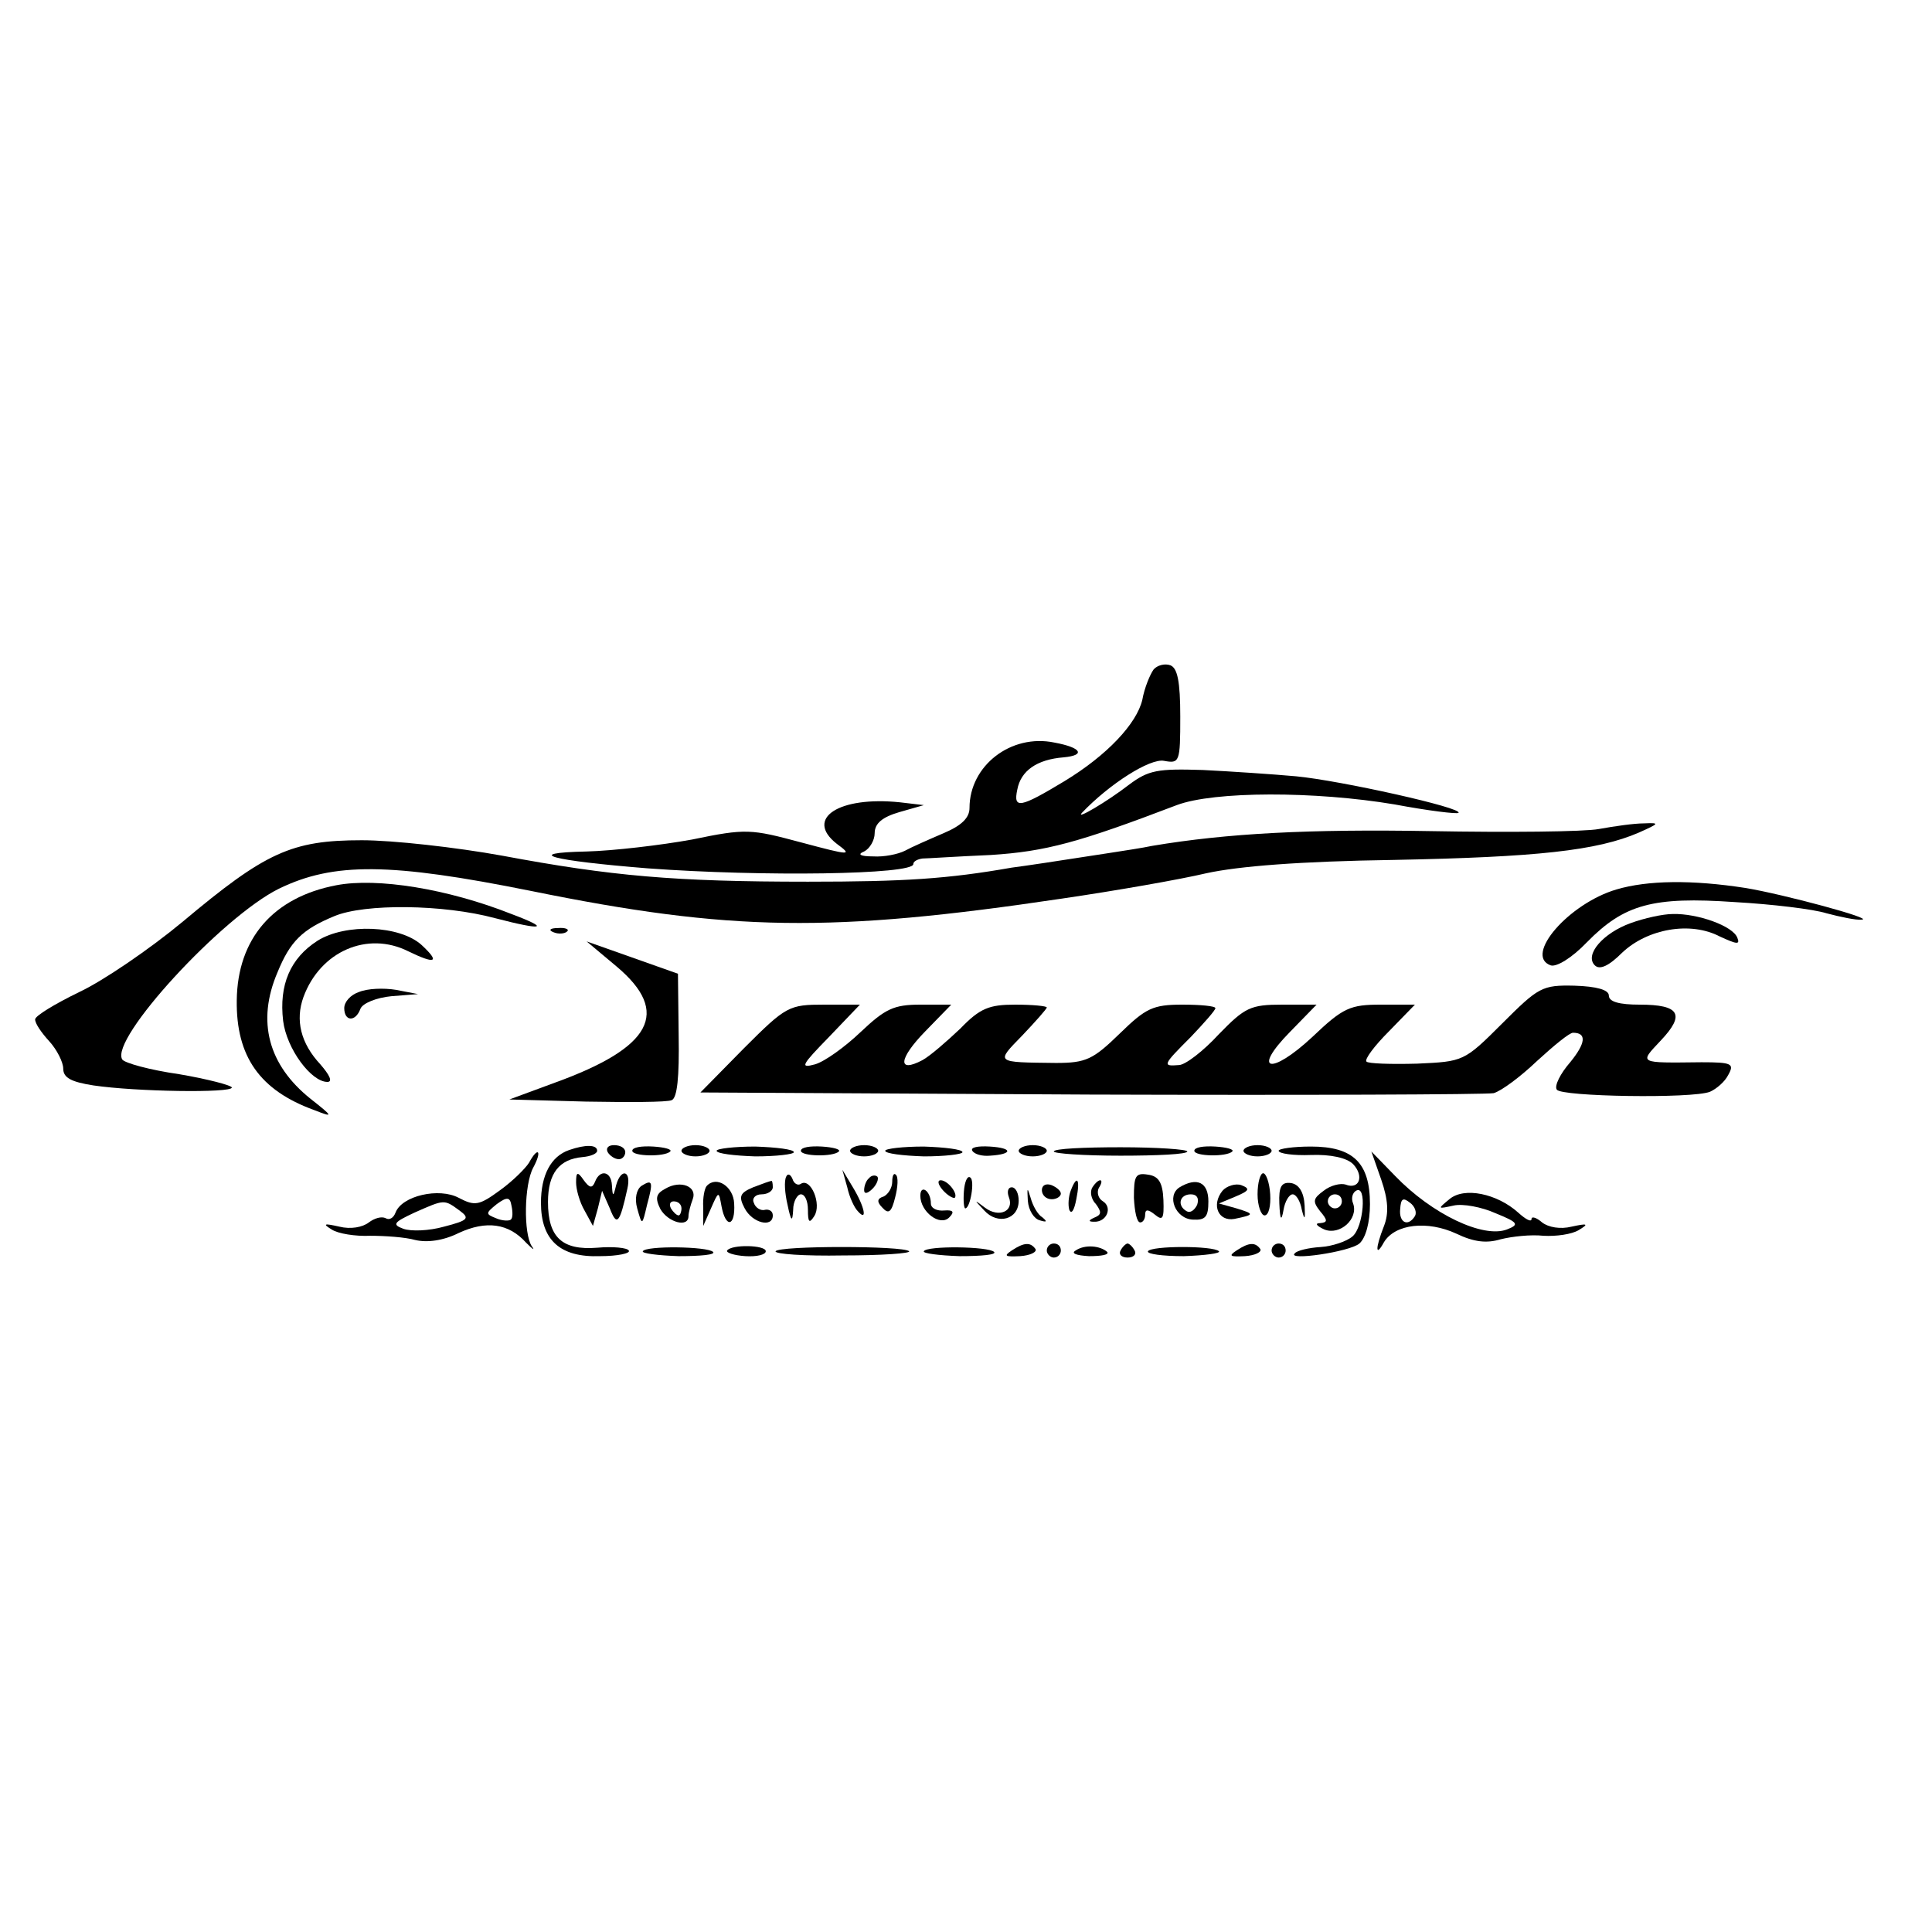 <?xml version="1.0" standalone="no"?>
<!DOCTYPE svg PUBLIC "-//W3C//DTD SVG 20010904//EN"
 "http://www.w3.org/TR/2001/REC-SVG-20010904/DTD/svg10.dtd">
<svg version="1.0" xmlns="http://www.w3.org/2000/svg"
 width="275pt" height="275pt" viewBox="0 0 275 275"
 preserveAspectRatio="xMidYMid meet">
<g transform="translate(0,275) scale(0.1,-0.1)"
fill="#000000" stroke="none">
<path d="M1642 1797 c-5 -7 -13 -26 -16 -43 -8 -34 -50 -79 -111 -116 -63 -38
-73 -40 -67 -12 5 27 28 43 66 46 32 3 25 14 -13 21 -62 13 -121 -33 -121 -93
0 -14 -11 -25 -37 -36 -21 -9 -46 -20 -55 -25 -10 -5 -30 -9 -45 -8 -19 0 -23
3 -13 7 8 4 15 16 15 26 0 14 11 23 35 30 l35 10 -34 4 c-87 9 -136 -23 -90
-59 23 -17 20 -17 -51 2 -71 19 -78 20 -155 4 -44 -8 -112 -16 -150 -17 -93
-2 -50 -13 87 -24 163 -12 378 -9 378 6 0 4 6 7 13 8 6 0 50 3 97 5 79 5 126
18 265 71 53 20 197 20 310 1 48 -9 89 -14 91 -12 7 7 -168 46 -231 52 -33 3
-93 7 -133 9 -64 2 -77 0 -105 -21 -31 -24 -77 -51 -67 -40 39 41 97 78 117
74 22 -4 23 -2 23 63 0 50 -4 69 -14 73 -8 3 -19 0 -24 -6z"/>
<path d="M2276 1570 c-21 -4 -129 -5 -240 -3 -172 3 -289 -3 -396 -21 -14 -3
-41 -7 -60 -10 -84 -13 -117 -18 -140 -21 -91 -16 -153 -20 -290 -20 -190 0
-280 8 -435 37 -66 12 -156 22 -200 22 -100 0 -137 -17 -255 -116 -47 -39
-113 -84 -147 -100 -35 -17 -63 -34 -63 -39 0 -6 9 -19 20 -31 11 -12 20 -30
20 -39 0 -13 11 -19 43 -24 61 -9 197 -11 197 -3 0 3 -34 12 -75 19 -42 6 -78
16 -81 21 -18 29 142 203 223 243 78 38 159 37 358 -3 285 -58 428 -60 757
-11 75 11 167 27 205 36 46 10 132 17 268 19 202 4 288 13 348 39 29 13 30 14
7 13 -14 0 -42 -4 -64 -8z"/>
<path d="M479 1490 c-90 -17 -141 -76 -142 -164 -1 -80 33 -128 110 -156 28
-11 28 -10 -5 16 -60 48 -77 110 -47 180 18 44 35 61 81 80 43 18 155 17 229
-3 69 -18 79 -15 23 6 -91 36 -191 52 -249 41z"/>
<path d="M2301 1484 c-68 -20 -132 -94 -94 -108 8 -3 30 10 52 33 53 54 94 65
210 57 53 -3 112 -10 131 -16 19 -5 42 -10 50 -9 19 1 -111 36 -165 45 -77 12
-140 11 -184 -2z"/>
<path d="M2321 1436 c-39 -14 -66 -45 -51 -60 7 -7 20 -1 39 18 36 34 97 45
139 23 24 -11 29 -12 25 -2 -6 17 -57 35 -92 34 -14 0 -41 -6 -60 -13z"/>
<path d="M452 1411 c-39 -25 -55 -63 -49 -114 5 -40 40 -87 63 -87 8 0 3 10
-10 25 -28 30 -36 63 -24 96 24 65 91 94 149 65 39 -19 46 -16 19 9 -31 28
-108 31 -148 6z"/>
<path d="M788 1423 c7 -3 16 -2 19 1 4 3 -2 6 -13 5 -11 0 -14 -3 -6 -6z"/>
<path d="M878 1374 c77 -65 50 -115 -88 -165 l-65 -24 109 -3 c61 -1 115 -1
122 2 8 3 11 33 10 92 l-1 88 -65 23 -65 23 43 -36z"/>
<path d="M511 1338 c-12 -4 -21 -14 -21 -23 0 -19 16 -20 23 -1 3 8 23 16 44
18 l38 3 -31 6 c-18 3 -41 2 -53 -3z"/>
<path d="M2138 1293 c-54 -54 -55 -54 -121 -57 -37 -1 -70 0 -72 3 -3 3 11 22
32 43 l37 38 -48 0 c-44 0 -54 -4 -98 -46 -59 -55 -87 -49 -32 7 l38 39 -49 0
c-45 0 -53 -4 -90 -42 -22 -24 -48 -44 -57 -44 -24 -2 -23 0 17 40 19 20 35
38 35 41 0 3 -21 5 -47 5 -42 0 -52 -5 -89 -41 -38 -37 -48 -42 -91 -42 -87 1
-86 0 -48 39 19 20 35 38 35 40 0 2 -20 4 -45 4 -37 0 -50 -5 -78 -34 -19 -18
-43 -39 -54 -45 -36 -19 -34 2 4 41 l37 38 -44 0 c-38 0 -50 -6 -85 -39 -22
-21 -51 -42 -65 -46 -22 -6 -19 -1 20 39 l44 46 -51 0 c-50 0 -54 -2 -114 -62
l-62 -63 554 -3 c305 -1 563 0 575 2 11 3 39 24 62 46 24 22 46 40 51 40 20 0
18 -15 -4 -42 -14 -16 -23 -34 -19 -39 6 -10 193 -13 218 -3 9 4 21 14 26 24
9 16 5 18 -38 18 -91 -1 -89 -2 -58 31 35 37 27 51 -30 51 -29 0 -44 4 -44 13
0 8 -17 13 -49 14 -46 1 -51 -2 -103 -54z"/>
<path d="M810 1113 c-26 -9 -40 -36 -40 -75 0 -53 27 -78 84 -76 25 0 44 4 41
8 -2 4 -23 6 -45 4 -50 -4 -70 15 -70 65 0 41 16 61 49 64 12 1 21 5 21 9 0 9
-17 9 -40 1z"/>
<path d="M865 1110 c3 -5 10 -10 16 -10 5 0 9 5 9 10 0 6 -7 10 -16 10 -8 0
-12 -4 -9 -10z"/>
<path d="M900 1112 c0 -8 46 -9 54 -1 3 3 -8 6 -24 7 -17 1 -30 -1 -30 -6z"/>
<path d="M970 1112 c0 -4 9 -8 20 -8 11 0 20 4 20 8 0 4 -9 8 -20 8 -11 0 -20
-4 -20 -8z"/>
<path d="M1020 1112 c0 -4 25 -7 55 -8 30 0 55 3 55 6 0 4 -25 7 -55 8 -30 0
-55 -3 -55 -6z"/>
<path d="M1140 1112 c0 -8 46 -9 54 -1 3 3 -8 6 -24 7 -17 1 -30 -1 -30 -6z"/>
<path d="M1210 1112 c0 -4 9 -8 20 -8 11 0 20 4 20 8 0 4 -9 8 -20 8 -11 0
-20 -4 -20 -8z"/>
<path d="M1260 1112 c0 -4 25 -7 55 -8 30 0 55 3 55 6 0 4 -25 7 -55 8 -30 0
-55 -3 -55 -6z"/>
<path d="M1384 1112 c3 -5 14 -8 25 -7 33 2 33 11 0 13 -17 1 -28 -1 -25 -6z"/>
<path d="M1450 1112 c0 -4 9 -8 20 -8 11 0 20 4 20 8 0 4 -9 8 -20 8 -11 0
-20 -4 -20 -8z"/>
<path d="M1500 1111 c0 -3 43 -6 95 -6 52 0 95 2 95 6 0 3 -43 6 -95 6 -52 0
-95 -2 -95 -6z"/>
<path d="M1700 1112 c0 -8 46 -9 54 -1 3 3 -8 6 -24 7 -17 1 -30 -1 -30 -6z"/>
<path d="M1770 1112 c0 -4 9 -8 20 -8 11 0 20 4 20 8 0 4 -9 8 -20 8 -11 0
-20 -4 -20 -8z"/>
<path d="M1820 1112 c0 -4 21 -7 46 -6 28 1 51 -4 60 -13 16 -17 9 -37 -11
-29 -7 2 -21 -1 -31 -9 -15 -11 -16 -15 -5 -29 11 -13 11 -16 0 -17 -8 0 -5
-4 6 -9 22 -9 49 15 41 37 -3 7 -1 15 4 18 16 10 11 -52 -5 -65 -8 -7 -29 -14
-45 -15 -17 -1 -34 -5 -37 -9 -12 -11 78 2 92 14 9 8 15 30 15 56 0 59 -24 82
-84 82 -25 0 -46 -3 -46 -6z m90 -72 c0 -5 -4 -10 -10 -10 -5 0 -10 5 -10 10
0 6 5 10 10 10 6 0 10 -4 10 -10z"/>
<path d="M753 1095 c-5 -8 -23 -26 -41 -39 -30 -22 -36 -23 -59 -11 -28 15
-81 3 -90 -21 -3 -8 -9 -11 -14 -8 -6 3 -16 0 -24 -6 -9 -7 -26 -10 -42 -6
-22 5 -24 4 -11 -4 9 -6 34 -10 55 -9 21 0 50 -2 64 -6 17 -4 40 -1 62 10 39
18 71 14 96 -14 9 -9 13 -12 8 -5 -12 18 -11 88 2 112 13 24 7 31 -6 7z m-26
-81 c-2 -2 -12 -2 -21 2 -15 6 -15 7 1 20 15 11 19 10 21 -2 2 -9 2 -18 -1
-20z m-73 13 c15 -11 13 -14 -22 -23 -21 -6 -47 -7 -58 -3 -16 6 -14 9 16 23
43 19 42 19 64 3z"/>
<path d="M1966 1071 c10 -29 11 -48 4 -66 -13 -33 -12 -45 0 -23 16 26 62 31
103 12 25 -12 43 -14 63 -8 16 4 43 7 61 5 18 -1 40 2 50 8 15 9 13 10 -10 5
-16 -4 -33 -1 -42 6 -8 7 -15 9 -15 5 0 -5 -8 -1 -19 9 -30 27 -77 37 -98 19
-17 -14 -17 -14 6 -9 13 3 40 -2 60 -11 32 -13 34 -16 16 -23 -34 -13 -107 22
-159 76 l-34 35 14 -40z m48 -52 c-10 -16 -23 -9 -21 10 1 15 4 17 14 9 7 -5
10 -14 7 -19z"/>
<path d="M820 1067 c0 -10 5 -28 12 -40 l12 -22 7 25 6 25 11 -25 c10 -26 14
-22 25 28 6 26 -9 30 -16 5 -4 -17 -5 -17 -6 0 -1 20 -17 23 -24 5 -4 -10 -8
-9 -16 2 -9 13 -11 12 -11 -3z"/>
<path d="M1119 1075 c-3 -6 -2 -23 2 -40 5 -24 7 -25 8 -7 0 12 6 22 11 22 6
0 10 -10 10 -22 0 -18 2 -20 9 -9 11 17 -5 55 -19 46 -4 -3 -10 0 -12 7 -3 7
-7 8 -9 3z"/>
<path d="M1206 1060 c3 -14 10 -29 15 -34 14 -16 10 6 -7 34 l-15 25 7 -25z"/>
<path d="M1237 1073 c-4 -3 -7 -11 -7 -17 0 -6 5 -5 12 2 6 6 9 14 7 17 -3 3
-9 2 -12 -2z"/>
<path d="M1270 1068 c0 -9 -6 -18 -12 -21 -10 -3 -10 -8 -2 -16 9 -10 13 -6
18 14 4 15 5 30 1 33 -3 3 -5 -2 -5 -10z"/>
<path d="M1372 1054 c-1 -13 0 -24 2 -24 7 0 14 40 7 44 -4 3 -8 -6 -9 -20z"/>
<path d="M1614 1045 c1 -19 4 -35 9 -35 4 0 7 5 7 11 0 8 4 8 14 0 11 -9 13
-6 12 21 -1 25 -7 34 -22 36 -18 3 -20 -2 -20 -33z"/>
<path d="M1790 1050 c0 -16 5 -30 10 -30 6 0 9 14 8 30 -1 17 -6 30 -10 30 -4
0 -8 -13 -8 -30z"/>
<path d="M913 1062 c-7 -5 -10 -18 -6 -32 7 -25 7 -25 14 5 9 33 8 37 -8 27z"/>
<path d="M947 1058 c-13 -7 -15 -13 -7 -29 11 -19 40 -27 40 -10 0 5 3 16 6
24 7 18 -17 28 -39 15z m23 -28 c0 -5 -2 -10 -4 -10 -3 0 -8 5 -11 10 -3 6 -1
10 4 10 6 0 11 -4 11 -10z"/>
<path d="M1006 1062 c-3 -3 -6 -17 -5 -31 l0 -26 11 25 c11 25 11 25 15 3 6
-32 20 -29 18 4 -1 24 -25 40 -39 25z"/>
<path d="M1072 1060 c-19 -8 -21 -13 -12 -30 11 -21 40 -28 40 -10 0 6 -5 9
-11 8 -6 -2 -14 3 -16 10 -3 6 2 12 11 12 9 0 16 5 16 10 0 6 -1 10 -2 9 -2 0
-13 -4 -26 -9z"/>
<path d="M1342 1056 c7 -8 15 -12 17 -11 5 6 -10 25 -20 25 -5 0 -4 -6 3 -14z"/>
<path d="M1483 1056 c0 -7 6 -13 14 -13 7 0 13 4 13 8 0 4 -6 9 -13 12 -8 3
-14 0 -14 -7z"/>
<path d="M1524 1055 c-3 -8 -4 -20 -2 -27 3 -7 7 -1 10 15 6 29 1 36 -8 12z"/>
<path d="M1555 1060 c-4 -6 -2 -17 5 -24 8 -11 8 -15 -2 -19 -9 -4 -9 -6 -1
-6 18 -1 27 20 13 29 -7 4 -9 13 -6 19 4 6 5 11 2 11 -3 0 -8 -5 -11 -10z"/>
<path d="M1679 1060 c-19 -12 -6 -45 19 -46 18 -1 22 4 22 26 0 27 -16 35 -41
20z m25 -25 c-4 -8 -10 -12 -15 -9 -14 8 -10 24 6 24 9 0 12 -6 9 -15z"/>
<path d="M1740 1055 c-16 -20 -6 -44 17 -40 29 6 29 7 3 15 l-25 7 24 10 c19
8 21 11 8 16 -8 3 -21 -1 -27 -8z"/>
<path d="M1821 1037 c1 -24 3 -26 6 -9 2 12 8 22 13 22 5 0 11 -10 13 -22 4
-16 5 -14 4 6 -1 19 -8 30 -19 32 -14 2 -18 -5 -17 -29z"/>
<path d="M1310 1048 c0 -23 28 -44 41 -31 8 8 6 11 -7 10 -10 -1 -19 3 -19 10
0 18 -15 28 -15 11z"/>
<path d="M1436 1046 c8 -20 -14 -30 -34 -15 -16 12 -16 12 -1 -4 19 -21 49
-13 49 14 0 10 -4 19 -10 19 -5 0 -7 -6 -4 -14z"/>
<path d="M1463 1041 c1 -14 9 -26 17 -28 10 -3 11 -2 4 4 -7 4 -14 17 -17 28
-5 16 -5 15 -4 -4z"/>
<path d="M915 969 c-2 -3 21 -6 51 -7 31 0 53 2 49 6 -8 8 -96 9 -100 1z"/>
<path d="M1035 970 c-2 -3 10 -7 26 -8 16 -1 29 2 29 7 0 9 -49 10 -55 1z"/>
<path d="M1104 969 c-2 -4 41 -7 96 -6 55 0 97 3 94 6 -8 8 -185 8 -190 0z"/>
<path d="M1315 969 c-2 -3 21 -6 51 -7 31 0 53 2 49 6 -8 8 -96 9 -100 1z"/>
<path d="M1440 970 c-12 -8 -9 -9 12 -8 15 1 24 6 22 10 -7 10 -16 10 -34 -2z"/>
<path d="M1490 970 c0 -5 5 -10 10 -10 6 0 10 5 10 10 0 6 -4 10 -10 10 -5 0
-10 -4 -10 -10z"/>
<path d="M1531 970 c-7 -4 1 -7 19 -8 18 0 29 2 26 6 -10 9 -32 11 -45 2z"/>
<path d="M1595 970 c-3 -5 1 -10 10 -10 9 0 13 5 10 10 -3 6 -8 10 -10 10 -2
0 -7 -4 -10 -10z"/>
<path d="M1634 969 c-2 -4 21 -7 51 -7 30 1 53 4 50 7 -8 8 -96 8 -101 0z"/>
<path d="M1760 970 c-12 -8 -9 -9 12 -8 15 1 24 6 22 10 -7 10 -16 10 -34 -2z"/>
<path d="M1810 970 c0 -5 5 -10 10 -10 6 0 10 5 10 10 0 6 -4 10 -10 10 -5 0
-10 -4 -10 -10z"/>
</g>
</svg>
